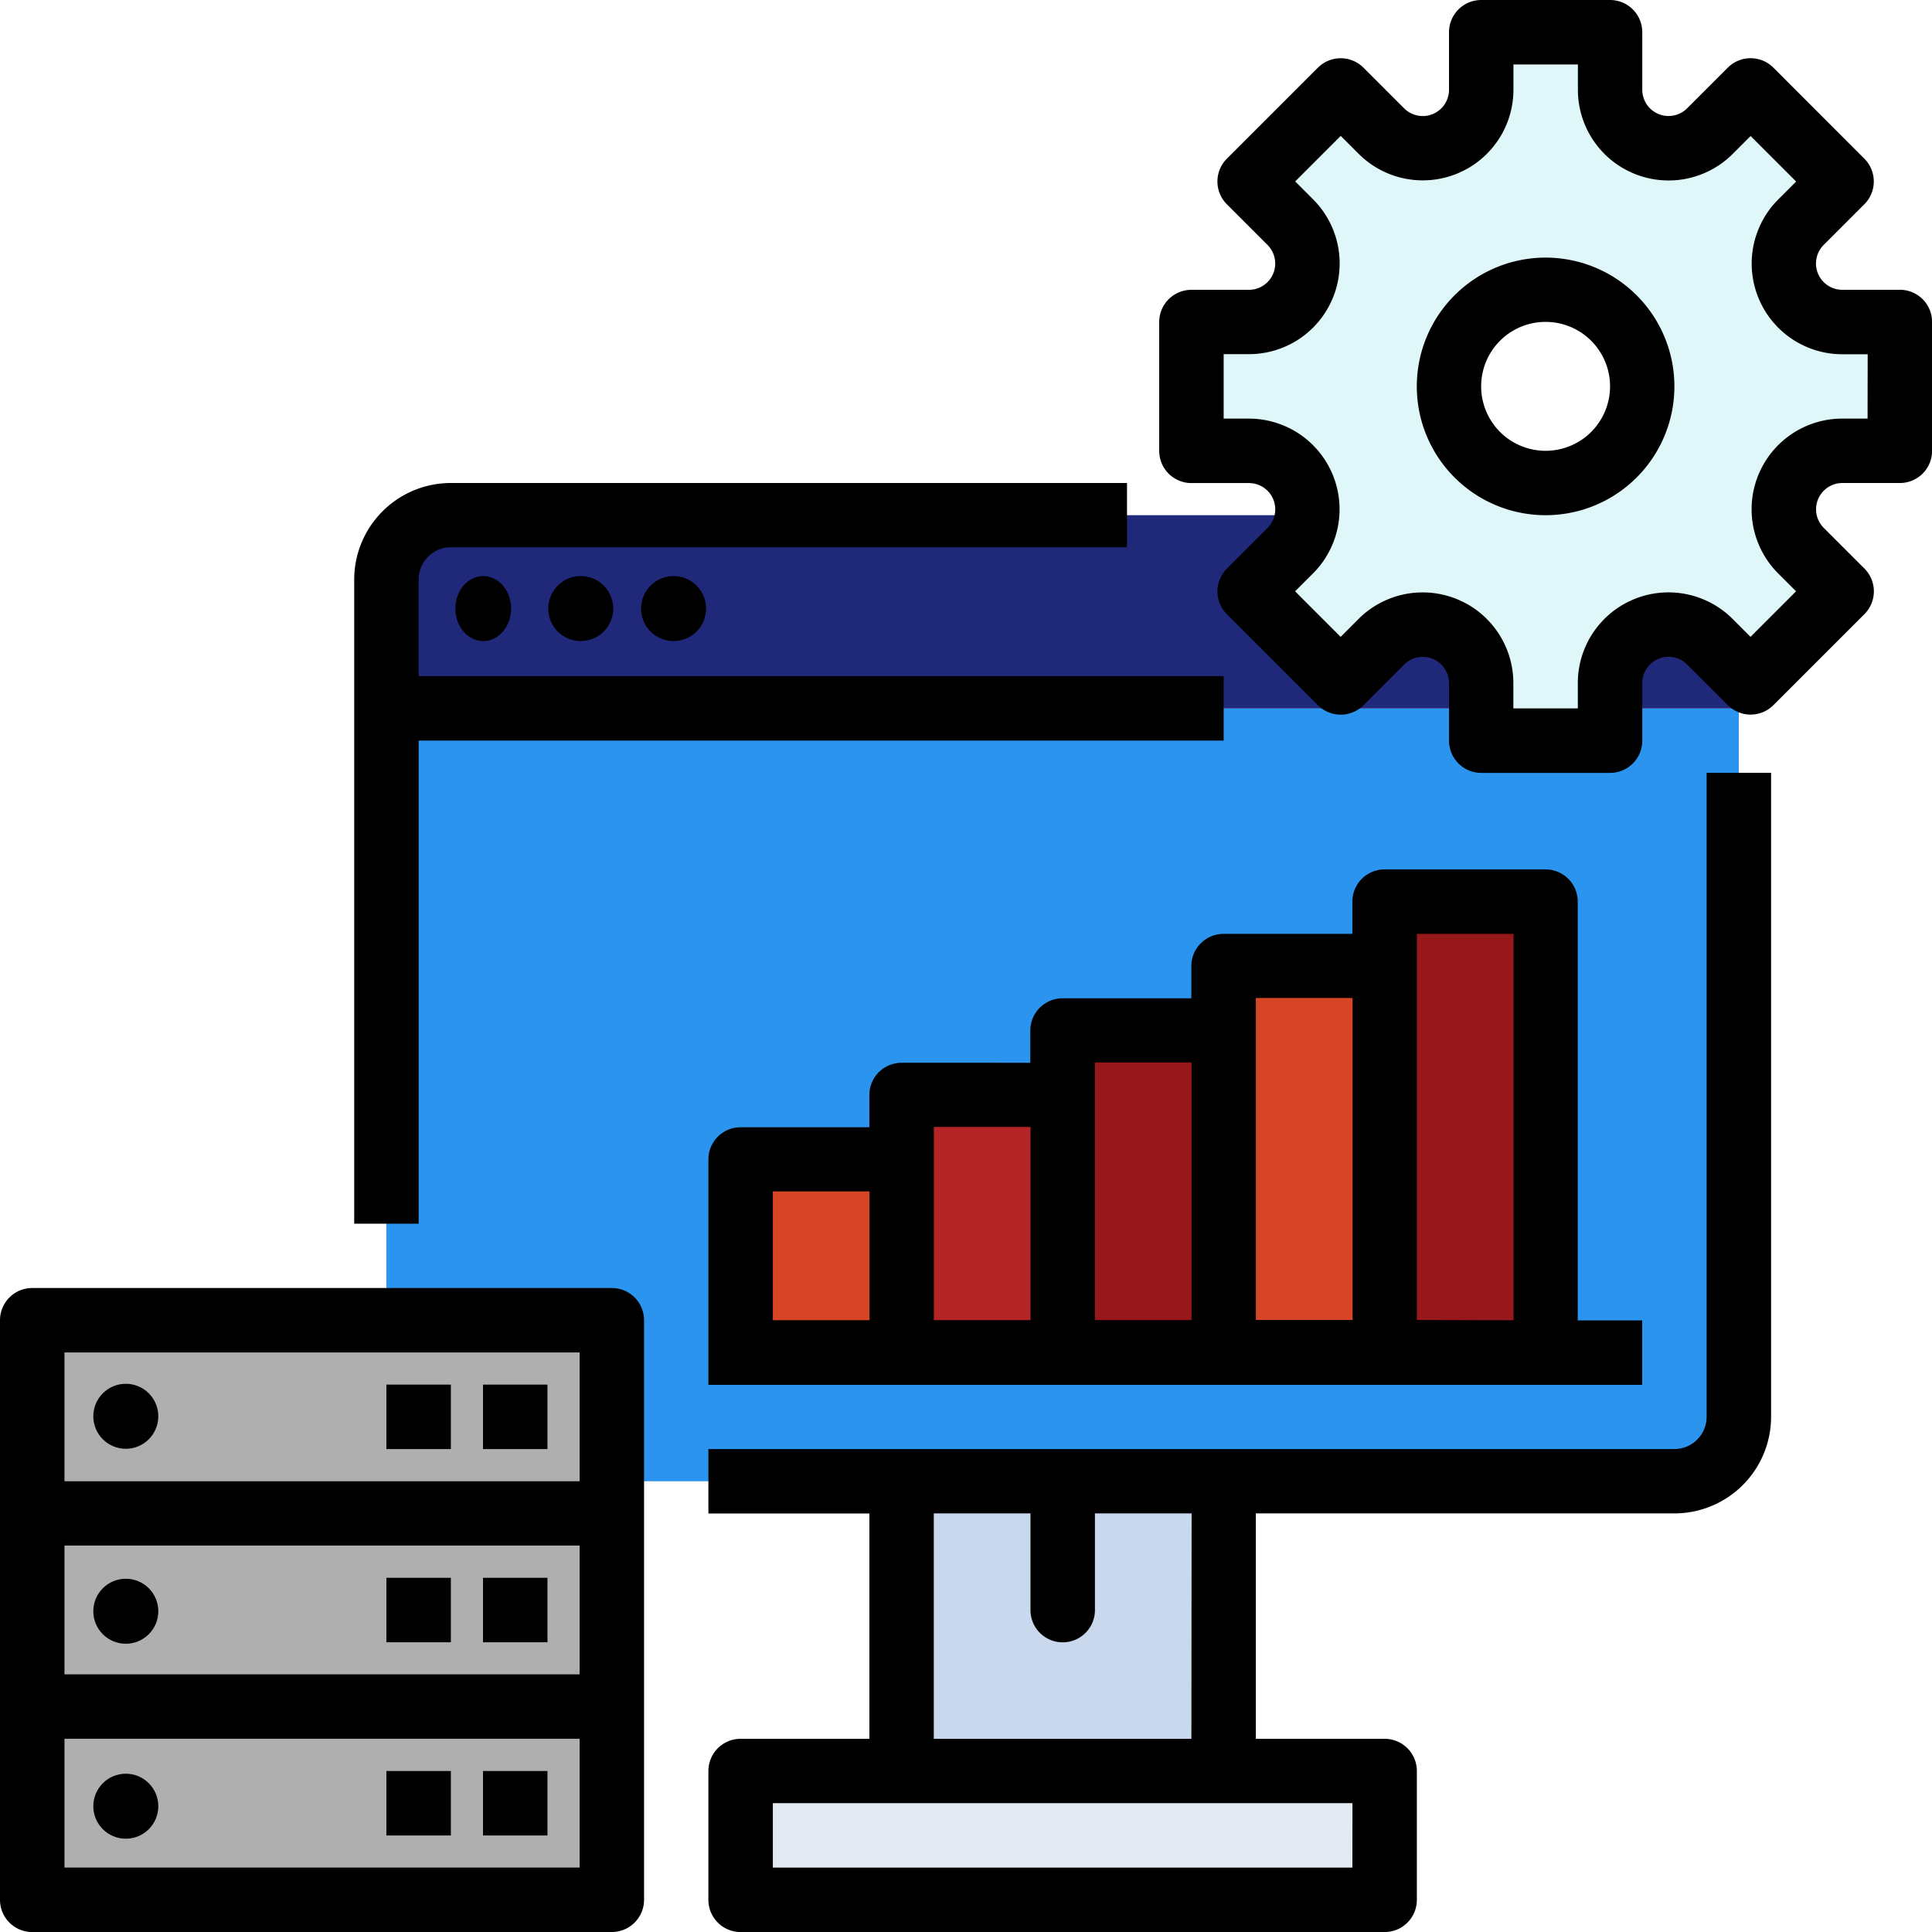 <svg xmlns="http://www.w3.org/2000/svg" width="107.9" height="107.9" viewBox="0 0 107.9 107.9">
  <g id="big-data" transform="translate(-16 -16)">
    <path id="Trazado_141975" data-name="Trazado 141975" d="M240,384h17.983v16.185H240Z" transform="translate(-173.646 -285.276)" fill="#cad8ed"/>
    <path id="Trazado_141976" data-name="Trazado 141976" d="M187.53,192v39.563a3.6,3.6,0,0,1-3.6,3.6H115.6a3.6,3.6,0,0,1-3.6-3.6V192Z" transform="translate(-74.42 -136.437)" fill="#2a94ee"/>
    <path id="Trazado_141977" data-name="Trazado 141977" d="M112,154.79V147.6a3.6,3.6,0,0,1,3.6-3.6h68.337a3.6,3.6,0,0,1,3.6,3.6v7.193Z" transform="translate(-74.42 -99.227)" fill="#20287a"/>
    <path id="Trazado_141978" data-name="Trazado 141978" d="M348.351,40.185a3.267,3.267,0,0,1-2.31-5.576l2.271-2.271-5.086-5.086-2.271,2.271a3.267,3.267,0,0,1-5.576-2.31V24h-7.193v3.212a3.267,3.267,0,0,1-5.576,2.31l-2.271-2.271-5.086,5.086,2.271,2.271a3.267,3.267,0,0,1-2.31,5.576H312v7.193h3.212a3.267,3.267,0,0,1,3.018,2.016h0a3.267,3.267,0,0,1-.708,3.56l-2.271,2.271,5.086,5.086,2.271-2.271a3.267,3.267,0,0,1,5.576,2.31v3.212h7.193V60.351a3.267,3.267,0,0,1,5.576-2.31l2.271,2.271,5.086-5.086-2.271-2.271a3.267,3.267,0,0,1-.708-3.56h0a3.267,3.267,0,0,1,3.018-2.016h3.212V40.185Zm-16.569,8.992a5.4,5.4,0,1,1,5.4-5.4A5.4,5.4,0,0,1,331.782,49.177Z" transform="translate(-229.461 -6.202)" fill="#dff7f9"/>
    <path id="Trazado_141979" data-name="Trazado 141979" d="M24,344H56.37v32.37H24Z" transform="translate(-6.202 -254.268)" fill="#afafaf"/>
    <path id="Trazado_141980" data-name="Trazado 141980" d="M200,456h35.967v7.193H200Z" transform="translate(-142.638 -341.091)" fill="#e4e9f2"/>
    <path id="Trazado_141981" data-name="Trazado 141981" d="M280,272h8.992v17.983H280Z" transform="translate(-204.655 -198.453)" fill="#97181a"/>
    <path id="Trazado_141982" data-name="Trazado 141982" d="M240,288h8.992v14.387H240Z" transform="translate(-173.646 -210.856)" fill="#b52426"/>
    <path id="Trazado_141983" data-name="Trazado 141983" d="M200,304h8.992v10.79H200Z" transform="translate(-142.638 -223.26)" fill="#d64626"/>
    <path id="Trazado_141984" data-name="Trazado 141984" d="M320,256h8.992v21.58H320Z" transform="translate(-235.663 -186.05)" fill="#d64626"/>
    <path id="Trazado_141985" data-name="Trazado 141985" d="M360,240h8.992v25.177H360Z" transform="translate(-266.671 -173.646)" fill="#97181a"/>
    <path id="Trazado_141986" data-name="Trazado 141986" d="M345.362,32.185H342.15a1.468,1.468,0,0,1-1.038-2.507l2.271-2.272a1.8,1.8,0,0,0,0-2.543L338.3,19.777a1.8,1.8,0,0,0-2.543,0l-2.272,2.272a1.468,1.468,0,0,1-2.506-1.038V17.8a1.8,1.8,0,0,0-1.8-1.8h-7.193a1.8,1.8,0,0,0-1.8,1.8v3.212a1.468,1.468,0,0,1-2.507,1.038l-2.272-2.271a1.8,1.8,0,0,0-2.543,0l-5.086,5.086a1.8,1.8,0,0,0,0,2.543l2.271,2.272h0a1.468,1.468,0,0,1-1.038,2.506H305.8a1.8,1.8,0,0,0-1.8,1.8v7.193a1.8,1.8,0,0,0,1.8,1.8h3.212a1.468,1.468,0,0,1,1.038,2.507l-2.271,2.272a1.8,1.8,0,0,0,0,2.543l5.086,5.086a1.8,1.8,0,0,0,2.543,0l2.272-2.272a1.468,1.468,0,0,1,2.506,1.038v3.212a1.8,1.8,0,0,0,1.8,1.8h7.193a1.8,1.8,0,0,0,1.8-1.8V54.15a1.468,1.468,0,0,1,2.507-1.038l2.272,2.271a1.8,1.8,0,0,0,2.543,0l5.086-5.086a1.8,1.8,0,0,0,0-2.543l-2.272-2.272a1.468,1.468,0,0,1,1.038-2.506h3.212a1.8,1.8,0,0,0,1.8-1.8V33.983a1.8,1.8,0,0,0-1.8-1.8Zm-1.8,7.193H342.15a5.065,5.065,0,0,0-3.582,8.646l1,1-2.543,2.543-1-1a5.065,5.065,0,0,0-8.646,3.581v1.414h-3.6V54.15a5.065,5.065,0,0,0-8.646-3.582l-1,1-2.543-2.543,1-1a5.065,5.065,0,0,0-3.581-8.646H307.6v-3.6h1.414a5.065,5.065,0,0,0,3.581-8.646l-1-1,2.543-2.543,1,1a5.065,5.065,0,0,0,8.646-3.581V19.6h3.6v1.414a5.065,5.065,0,0,0,8.646,3.582l1-1,2.543,2.543-1,1a5.065,5.065,0,0,0,3.581,8.646h1.414Z" transform="translate(-223.26 0)"/>
    <path id="Trazado_141987" data-name="Trazado 141987" d="M375.193,80a7.193,7.193,0,1,0,7.193,7.193A7.193,7.193,0,0,0,375.193,80Zm0,10.79a3.6,3.6,0,1,1,3.6-3.6,3.6,3.6,0,0,1-3.6,3.6Z" transform="translate(-272.873 -49.613)"/>
    <path id="Trazado_141988" data-name="Trazado 141988" d="M245.95,249.362a5.4,5.4,0,0,0,5.4-5.4V208h-3.6v35.967a1.8,1.8,0,0,1-1.8,1.8H192v3.6h8.992V261.95H193.8a1.8,1.8,0,0,0-1.8,1.8v7.193a1.8,1.8,0,0,0,1.8,1.8h35.967a1.8,1.8,0,0,0,1.8-1.8v-7.193a1.8,1.8,0,0,0-1.8-1.8h-7.193V249.362Zm-17.983,19.782H195.6v-3.6h32.37Zm-8.992-7.193H204.588V249.362h5.4v5.4a1.8,1.8,0,1,0,3.6,0v-5.4h5.4Z" transform="translate(-136.437 -148.84)"/>
    <path id="Trazado_141989" data-name="Trazado 141989" d="M147.16,136H109.4a5.4,5.4,0,0,0-5.4,5.4v35.967h3.6V150.387h44.958v-3.6H107.6v-5.4a1.8,1.8,0,0,1,1.8-1.8H147.16Z" transform="translate(-68.218 -93.025)"/>
    <path id="Trazado_141990" data-name="Trazado 141990" d="M17.8,371.967h32.37a1.8,1.8,0,0,0,1.8-1.8V337.8a1.8,1.8,0,0,0-1.8-1.8H17.8a1.8,1.8,0,0,0-1.8,1.8v32.37a1.8,1.8,0,0,0,1.8,1.8Zm1.8-3.6v-7.193H48.37v7.193Zm0-10.79v-7.193H48.37v7.193ZM48.37,339.6v7.193H19.6V339.6Z" transform="translate(0 -248.066)"/>
    <circle id="Elipse_4795" data-name="Elipse 4795" cx="1.815" cy="1.815" r="1.815" transform="translate(21.211 93.283)"/>
    <circle id="Elipse_4796" data-name="Elipse 4796" cx="1.815" cy="1.815" r="1.815" transform="translate(21.211 104.171)"/>
    <circle id="Elipse_4797" data-name="Elipse 4797" cx="1.815" cy="1.815" r="1.815" transform="translate(21.211 115.06)"/>
    <path id="Trazado_141991" data-name="Trazado 141991" d="M112,360h3.6v3.6H112Z" transform="translate(-74.42 -266.671)"/>
    <path id="Trazado_141992" data-name="Trazado 141992" d="M136,360h3.6v3.6H136Z" transform="translate(-93.025 -266.671)"/>
    <path id="Trazado_141993" data-name="Trazado 141993" d="M112,408h3.6v3.6H112Z" transform="translate(-74.42 -303.881)"/>
    <path id="Trazado_141994" data-name="Trazado 141994" d="M136,408h3.6v3.6H136Z" transform="translate(-93.025 -303.881)"/>
    <path id="Trazado_141995" data-name="Trazado 141995" d="M112,456h3.6v3.6H112Z" transform="translate(-74.42 -341.091)"/>
    <path id="Trazado_141996" data-name="Trazado 141996" d="M136,456h3.6v3.6H136Z" transform="translate(-93.025 -341.091)"/>
    <path id="Trazado_141997" data-name="Trazado 141997" d="M238.757,232h-8.992a1.8,1.8,0,0,0-1.8,1.8v1.8h-7.193a1.8,1.8,0,0,0-1.8,1.8v1.8h-7.193a1.8,1.8,0,0,0-1.8,1.8v1.8H202.79a1.8,1.8,0,0,0-1.8,1.8v1.8H193.8a1.8,1.8,0,0,0-1.8,1.8v12.588h52.152v-3.6h-3.6V233.8a1.8,1.8,0,0,0-1.8-1.8ZM195.6,249.983h5.4v7.193h-5.4Zm8.992-3.6h5.4v10.79h-5.4Zm8.992-3.6h5.4v14.387h-5.4Zm8.992-3.6h5.4v17.983h-5.4Zm8.992,17.983V235.6h5.4v21.58Z" transform="translate(-136.437 -167.445)"/>
    <ellipse id="Elipse_4798" data-name="Elipse 4798" cx="1.556" cy="1.815" rx="1.556" ry="1.815" transform="translate(41.432 48.173)"/>
    <circle id="Elipse_4799" data-name="Elipse 4799" cx="1.815" cy="1.815" r="1.815" transform="translate(46.618 48.173)"/>
    <circle id="Elipse_4800" data-name="Elipse 4800" cx="1.815" cy="1.815" r="1.815" transform="translate(51.803 48.173)"/>
  </g>
</svg>
